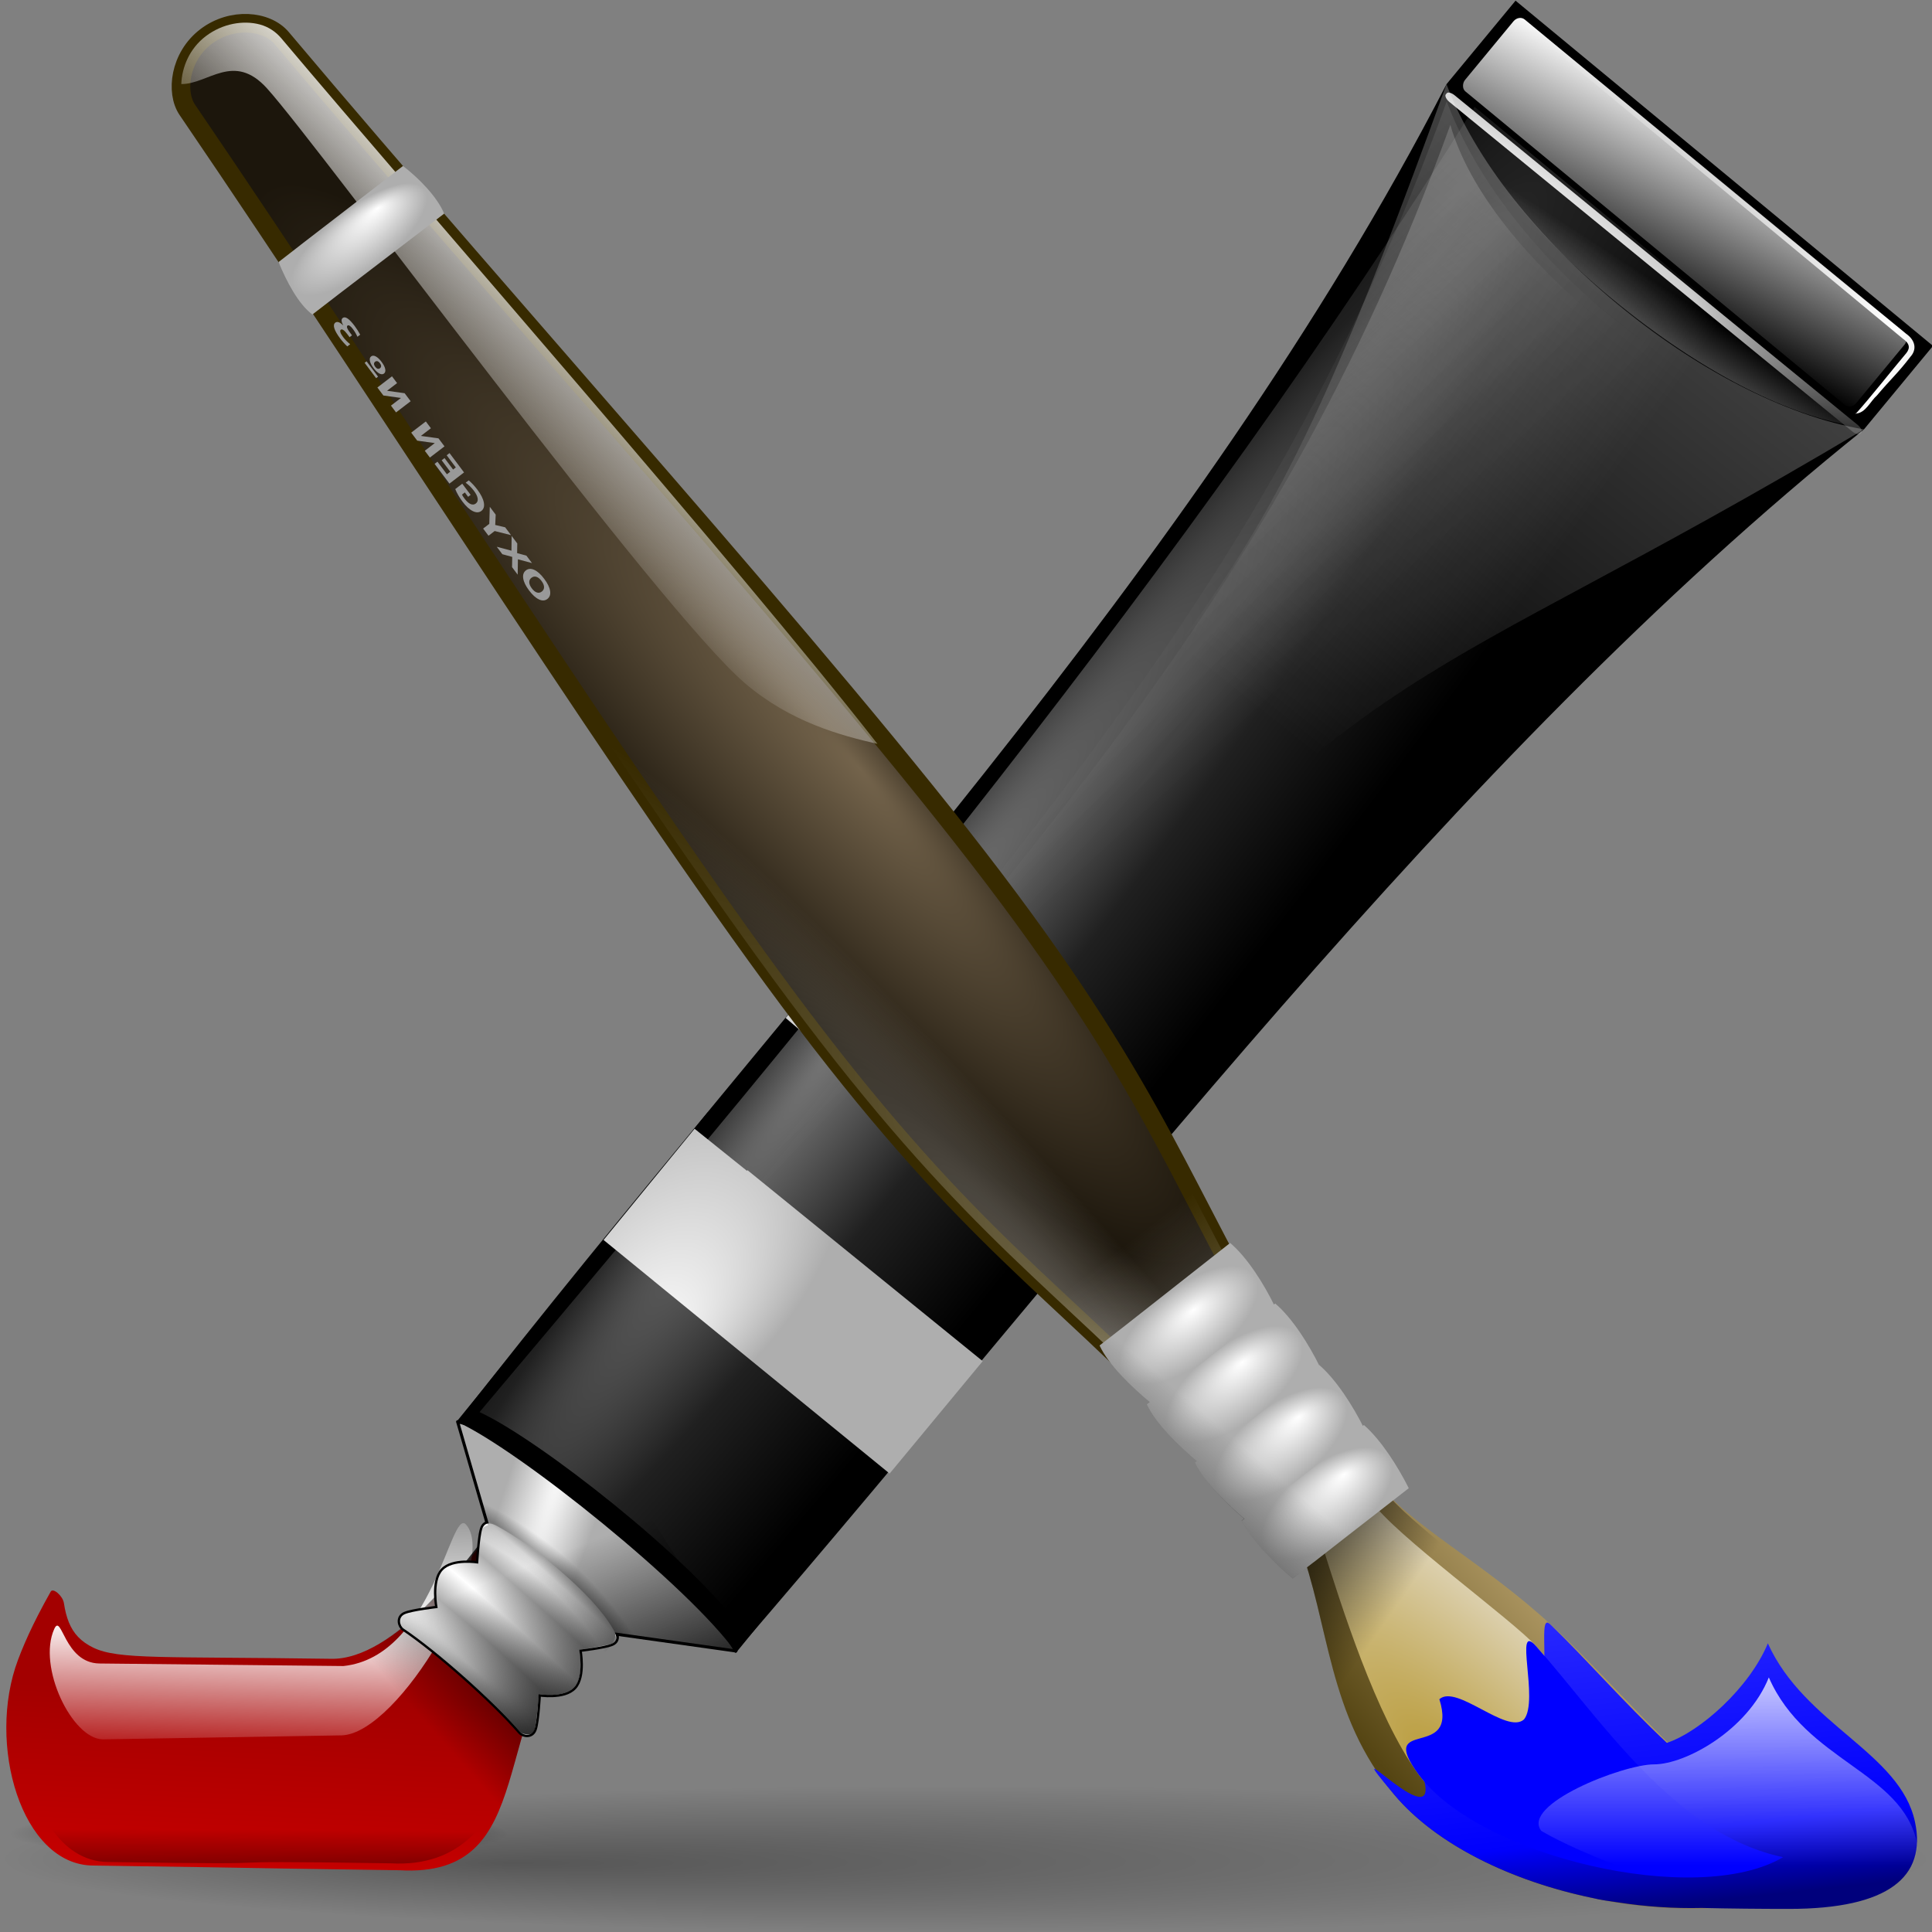 <?xml version="1.0" encoding="UTF-8" standalone="no"?>
<!-- Created with Inkscape (http://www.inkscape.org/) -->
<svg
   xmlns:dc="http://purl.org/dc/elements/1.1/"
   xmlns:cc="http://web.resource.org/cc/"
   xmlns:rdf="http://www.w3.org/1999/02/22-rdf-syntax-ns#"
   xmlns:svg="http://www.w3.org/2000/svg"
   xmlns="http://www.w3.org/2000/svg"
   xmlns:xlink="http://www.w3.org/1999/xlink"
   xmlns:sodipodi="http://sodipodi.sourceforge.net/DTD/sodipodi-0.dtd"
   xmlns:inkscape="http://www.inkscape.org/namespaces/inkscape"
   width="128"
   height="128"
   id="svg1307"
   sodipodi:version="0.32"
   inkscape:version="0.44"
   version="1.0"
   sodipodi:docbase="/home/kwwii/kdesvn/artwork/Oxygen/theme/svg/apps"
   sodipodi:docname="package_graphics.svg">
  <rect width="100%" height="100%" fill="#808080" stroke="none"/>
  <defs
     id="defs1309">
    <linearGradient
       id="linearGradient3724">
      <stop
         style="stop-color:#ff8989;stop-opacity:1;"
         offset="0"
         id="stop3726" />
      <stop
         style="stop-color:#a50000;stop-opacity:1;"
         offset="1"
         id="stop3728" />
    </linearGradient>
    <linearGradient
       id="linearGradient3695">
      <stop
         id="stop3697"
         offset="0"
         style="stop-color:#ffffff;stop-opacity:1;" />
      <stop
         id="stop3699"
         offset="1"
         style="stop-color:#aeaeae;stop-opacity:1;" />
    </linearGradient>
    <linearGradient
       id="linearGradient3650">
      <stop
         style="stop-color:#3131ff;stop-opacity:1;"
         offset="0"
         id="stop3652" />
      <stop
         id="stop3658"
         offset="0.792"
         style="stop-color:#0000fd;stop-opacity:1;" />
      <stop
         style="stop-color:#00007c;stop-opacity:1;"
         offset="1"
         id="stop3654" />
    </linearGradient>
    <linearGradient
       id="linearGradient2663">
      <stop
         id="stop2665"
         offset="0"
         style="stop-color:#73634b;stop-opacity:1;" />
      <stop
         id="stop2667"
         offset="1"
         style="stop-color:#1c160c;stop-opacity:1;" />
    </linearGradient>
    <linearGradient
       id="linearGradient2616">
      <stop
         id="stop2618"
         offset="0"
         style="stop-color:#554513;stop-opacity:1;" />
      <stop
         id="stop2620"
         offset="1"
         style="stop-color:#b59e69;stop-opacity:1;" />
    </linearGradient>
    <linearGradient
       id="linearGradient1648">
      <stop
         style="stop-color:#b4942a;stop-opacity:1;"
         offset="0"
         id="stop1650" />
      <stop
         style="stop-color:#e4dcc9;stop-opacity:1"
         offset="1"
         id="stop1652" />
    </linearGradient>
    <linearGradient
       id="linearGradient3565"
       inkscape:collect="always">
      <stop
         id="stop3567"
         offset="0"
         style="stop-color:#ffffff;stop-opacity:1;" />
      <stop
         id="stop3569"
         offset="1"
         style="stop-color:#ffffff;stop-opacity:0;" />
    </linearGradient>
    <linearGradient
       id="linearGradient3552"
       inkscape:collect="always">
      <stop
         id="stop3554"
         offset="0"
         style="stop-color:#ffffff;stop-opacity:1;" />
      <stop
         id="stop3556"
         offset="1"
         style="stop-color:#ffffff;stop-opacity:0;" />
    </linearGradient>
    <linearGradient
       id="linearGradient2626"
       inkscape:collect="always">
      <stop
         id="stop2628"
         offset="0"
         style="stop-color:#000000;stop-opacity:1;" />
      <stop
         id="stop2630"
         offset="1"
         style="stop-color:#000000;stop-opacity:0;" />
    </linearGradient>
    <linearGradient
       id="linearGradient3280"
       inkscape:collect="always">
      <stop
         id="stop3282"
         offset="0"
         style="stop-color:#000000;stop-opacity:1;" />
      <stop
         id="stop3284"
         offset="1"
         style="stop-color:#000000;stop-opacity:0;" />
    </linearGradient>
    <linearGradient
       inkscape:collect="always"
       id="linearGradient6969">
      <stop
         style="stop-color:#000000;stop-opacity:1;"
         offset="0"
         id="stop6971" />
      <stop
         style="stop-color:#000000;stop-opacity:0;"
         offset="1"
         id="stop6973" />
    </linearGradient>
    <linearGradient
       inkscape:collect="always"
       id="linearGradient6959">
      <stop
         style="stop-color:#000000;stop-opacity:1;"
         offset="0"
         id="stop6961" />
      <stop
         style="stop-color:#000000;stop-opacity:0;"
         offset="1"
         id="stop6963" />
    </linearGradient>
    <linearGradient
       inkscape:collect="always"
       id="linearGradient6949">
      <stop
         style="stop-color:#000000;stop-opacity:1;"
         offset="0"
         id="stop6951" />
      <stop
         style="stop-color:#000000;stop-opacity:0;"
         offset="1"
         id="stop6953" />
    </linearGradient>
    <linearGradient
       inkscape:collect="always"
       id="linearGradient6066">
      <stop
         style="stop-color:#000000;stop-opacity:1;"
         offset="0"
         id="stop6068" />
      <stop
         style="stop-color:#000000;stop-opacity:0;"
         offset="1"
         id="stop6070" />
    </linearGradient>
    <linearGradient
       id="linearGradient6048">
      <stop
         style="stop-color:#000000;stop-opacity:1;"
         offset="0"
         id="stop6050" />
      <stop
         style="stop-color:#000000;stop-opacity:0;"
         offset="1"
         id="stop6052" />
    </linearGradient>
    <linearGradient
       inkscape:collect="always"
       id="linearGradient6031">
      <stop
         style="stop-color:#ffffff;stop-opacity:1;"
         offset="0"
         id="stop6033" />
      <stop
         style="stop-color:#ffffff;stop-opacity:0;"
         offset="1"
         id="stop6035" />
    </linearGradient>
    <linearGradient
       id="linearGradient5490">
      <stop
         style="stop-color:#000000;stop-opacity:0;"
         offset="0"
         id="stop5492" />
      <stop
         id="stop5504"
         offset="0.449"
         style="stop-color:#000000;stop-opacity:0;" />
      <stop
         id="stop5502"
         offset="0.508"
         style="stop-color:#000000;stop-opacity:1;" />
      <stop
         style="stop-color:#000000;stop-opacity:0;"
         offset="0.598"
         id="stop5506" />
      <stop
         style="stop-color:#000000;stop-opacity:0;"
         offset="1"
         id="stop5494" />
    </linearGradient>
    <linearGradient
       inkscape:collect="always"
       id="linearGradient4480">
      <stop
         style="stop-color:#dadada;stop-opacity:1;"
         offset="0"
         id="stop4482" />
      <stop
         style="stop-color:#dadada;stop-opacity:0;"
         offset="1"
         id="stop4484" />
    </linearGradient>
    <linearGradient
       id="linearGradient4293">
      <stop
         style="stop-color:#ce0000;stop-opacity:1;"
         offset="0"
         id="stop4295" />
      <stop
         style="stop-color:#a30000;stop-opacity:1;"
         offset="1"
         id="stop4297" />
    </linearGradient>
    <linearGradient
       id="linearGradient4142">
      <stop
         id="stop4144"
         offset="0"
         style="stop-color:#ffffff;stop-opacity:1;" />
      <stop
         style="stop-color:#ffffff;stop-opacity:0.791;"
         offset="0.5"
         id="stop4148" />
      <stop
         id="stop4146"
         offset="1"
         style="stop-color:#ffffff;stop-opacity:0;" />
    </linearGradient>
    <linearGradient
       inkscape:collect="always"
       id="linearGradient4102">
      <stop
         style="stop-color:#ffffff;stop-opacity:1;"
         offset="0"
         id="stop4104" />
      <stop
         style="stop-color:#ffffff;stop-opacity:0;"
         offset="1"
         id="stop4106" />
    </linearGradient>
    <linearGradient
       id="linearGradient4067">
      <stop
         style="stop-color:#ffffff;stop-opacity:0.698;"
         offset="0"
         id="stop4069" />
      <stop
         id="stop4120"
         offset="0.5"
         style="stop-color:#ffffff;stop-opacity:0.187;" />
      <stop
         style="stop-color:#ffffff;stop-opacity:0"
         offset="1"
         id="stop4071" />
    </linearGradient>
    <linearGradient
       id="linearGradient3225">
      <stop
         style="stop-color:#ffffff;stop-opacity:1;"
         offset="0"
         id="stop3227" />
      <stop
         style="stop-color:#aeaeae;stop-opacity:1;"
         offset="1"
         id="stop3229" />
    </linearGradient>
    <radialGradient
       inkscape:collect="always"
       xlink:href="#linearGradient3225"
       id="radialGradient5541"
       gradientUnits="userSpaceOnUse"
       gradientTransform="matrix(-0.92,-0.816,0.115,-0.129,36.691,135.893)"
       spreadMethod="reflect"
       cx="17.496"
       cy="77.605"
       fx="17.496"
       fy="77.605"
       r="11.463" />
    <radialGradient
       inkscape:collect="always"
       xlink:href="#linearGradient3225"
       id="radialGradient5543"
       gradientUnits="userSpaceOnUse"
       gradientTransform="matrix(0.323,0.11,-1.099,3.22,126.899,-206.591)"
       cx="35.843"
       cy="92.84"
       fx="35.843"
       fy="92.84"
       r="9.511" />
    <linearGradient
       inkscape:collect="always"
       xlink:href="#linearGradient4102"
       id="linearGradient5545"
       gradientUnits="userSpaceOnUse"
       gradientTransform="matrix(-0.875,-0.723,0.723,-0.875,62.91,156.913)"
       x1="51.426"
       y1="118.65"
       x2="50.781"
       y2="84.151" />
    <radialGradient
       inkscape:collect="always"
       xlink:href="#linearGradient4067"
       id="radialGradient5547"
       gradientUnits="userSpaceOnUse"
       gradientTransform="matrix(-1.471,-1.137,10.368,-13.419,-427.973,1024.306)"
       cx="106.245"
       cy="63.052"
       fx="108.627"
       fy="61.993"
       r="7.562" />
    <linearGradient
       inkscape:collect="always"
       xlink:href="#linearGradient4067"
       id="linearGradient5549"
       gradientUnits="userSpaceOnUse"
       gradientTransform="matrix(-0.875,-0.723,0.723,-0.875,62.56,156.624)"
       x1="71.826"
       y1="110.306"
       x2="44.269"
       y2="106.554" />
    <linearGradient
       inkscape:collect="always"
       xlink:href="#linearGradient4067"
       id="linearGradient5551"
       gradientUnits="userSpaceOnUse"
       gradientTransform="matrix(-0.875,-0.723,0.723,-0.875,62.91,156.913)"
       x1="59.299"
       y1="98.03"
       x2="48.925"
       y2="97.312" />
    <linearGradient
       inkscape:collect="always"
       xlink:href="#linearGradient4102"
       id="linearGradient5553"
       gradientUnits="userSpaceOnUse"
       gradientTransform="matrix(2.393,0,0,2.393,-342.138,-160.199)"
       spreadMethod="reflect"
       x1="104.498"
       y1="93.95"
       x2="105.662"
       y2="99.432" />
    <linearGradient
       inkscape:collect="always"
       xlink:href="#linearGradient4102"
       id="linearGradient5555"
       gradientUnits="userSpaceOnUse"
       gradientTransform="matrix(-0.875,-0.723,0.723,-0.875,62.91,156.913)"
       x1="45.48"
       y1="108.205"
       x2="46.657"
       y2="118.304" />
    <radialGradient
       inkscape:collect="always"
       xlink:href="#linearGradient4142"
       id="radialGradient5557"
       gradientUnits="userSpaceOnUse"
       gradientTransform="matrix(1.735,-5.694366e-2,8.522224e-3,0.26,11.239,-82.644)"
       cx="45.432"
       cy="118.937"
       fx="39.491"
       fy="128.918"
       r="15.5" />
    <radialGradient
       inkscape:collect="always"
       xlink:href="#linearGradient3225"
       id="radialGradient5559"
       gradientUnits="userSpaceOnUse"
       gradientTransform="matrix(-1.858,-1.535,2.403,-2.961,118.913,185.83)"
       cx="51.356"
       cy="7.909"
       fx="49.717"
       fy="6.184"
       r="3.975" />
    <radialGradient
       inkscape:collect="always"
       xlink:href="#linearGradient4293"
       id="radialGradient5563"
       gradientUnits="userSpaceOnUse"
       gradientTransform="matrix(2.294,-9.226514e-2,9.005844e-2,1.833,-69.686,-32.17)"
       spreadMethod="reflect"
       cx="53.912"
       cy="42.097"
       fx="52.454"
       fy="42.733"
       r="2.579" />
    <linearGradient
       inkscape:collect="always"
       xlink:href="#linearGradient4102"
       id="linearGradient5565"
       gradientUnits="userSpaceOnUse"
       gradientTransform="matrix(-0.407,-2.358,2.358,-0.407,-0.242,383.727)"
       spreadMethod="reflect"
       x1="139.797"
       y1="76.893"
       x2="145.403"
       y2="66.489" />
    <linearGradient
       inkscape:collect="always"
       xlink:href="#linearGradient4480"
       id="linearGradient5567"
       gradientUnits="userSpaceOnUse"
       gradientTransform="matrix(-0.17,-0.985,0.985,-0.17,24.364,143.295)"
       x1="66.82"
       y1="45.39"
       x2="52.225"
       y2="59.466" />
    <radialGradient
       inkscape:collect="always"
       xlink:href="#linearGradient3225"
       id="radialGradient5569"
       gradientUnits="userSpaceOnUse"
       gradientTransform="matrix(-1.858,-1.535,2.403,-2.961,137.269,163.799)"
       cx="50.195"
       cy="7.749"
       fx="48.556"
       fy="6.024"
       r="3.975" />
    <radialGradient
       inkscape:collect="always"
       xlink:href="#linearGradient3225"
       id="radialGradient5571"
       gradientUnits="userSpaceOnUse"
       gradientTransform="matrix(-1.858,-1.535,2.403,-2.961,131.009,171.278)"
       cx="51.363"
       cy="7.579"
       fx="49.724"
       fy="5.854"
       r="3.975" />
    <radialGradient
       inkscape:collect="always"
       xlink:href="#linearGradient3225"
       id="radialGradient5573"
       gradientUnits="userSpaceOnUse"
       gradientTransform="matrix(-0.92,-0.816,0.115,-0.129,36.691,135.893)"
       spreadMethod="reflect"
       cx="17.496"
       cy="77.605"
       fx="17.496"
       fy="77.605"
       r="11.463" />
    <radialGradient
       inkscape:collect="always"
       xlink:href="#linearGradient5490"
       id="radialGradient5575"
       gradientUnits="userSpaceOnUse"
       gradientTransform="matrix(1.38,0.354,-0.329,1.282,28.791,-42.081)"
       spreadMethod="reflect"
       cx="22.211"
       cy="121.22"
       fx="22.211"
       fy="121.22"
       r="11.188" />
    <linearGradient
       inkscape:collect="always"
       xlink:href="#linearGradient6949"
       id="linearGradient6955"
       x1="34.331"
       y1="118.873"
       x2="29.423"
       y2="106.621"
       gradientUnits="userSpaceOnUse" />
    <radialGradient
       inkscape:collect="always"
       xlink:href="#linearGradient6959"
       id="radialGradient6965"
       cx="64.161"
       cy="117.28"
       fx="33.854"
       fy="120.803"
       r="64"
       gradientTransform="matrix(1,0,0,0.168,0,97.635)"
       gradientUnits="userSpaceOnUse" />
    <radialGradient
       inkscape:collect="always"
       xlink:href="#linearGradient3225"
       id="radialGradient2559"
       gradientUnits="userSpaceOnUse"
       gradientTransform="matrix(1.006,0.804,0.402,-0.497,-8.951,64.786)"
       cx="49.01"
       cy="8.495"
       fx="47.357"
       fy="9.785"
       r="3.975" />
    <radialGradient
       inkscape:collect="always"
       xlink:href="#linearGradient3225"
       id="radialGradient2561"
       gradientUnits="userSpaceOnUse"
       gradientTransform="matrix(1.024,0.818,0.402,-0.497,-6.73,60.216)"
       cx="49.01"
       cy="8.495"
       fx="47.425"
       fy="9.608"
       r="3.975" />
    <radialGradient
       inkscape:collect="always"
       xlink:href="#linearGradient3225"
       id="radialGradient2563"
       gradientUnits="userSpaceOnUse"
       gradientTransform="matrix(1.059,0.846,0.403,-0.497,-5.328,54.902)"
       cx="49.01"
       cy="8.495"
       fx="48.025"
       fy="9.789"
       r="3.975" />
    <radialGradient
       inkscape:collect="always"
       xlink:href="#linearGradient3225"
       id="radialGradient2565"
       gradientUnits="userSpaceOnUse"
       gradientTransform="matrix(1.076,0.861,0.403,-0.497,-3.078,50.298)"
       cx="49.01"
       cy="8.495"
       fx="48.361"
       fy="9.436"
       r="3.975" />
    <linearGradient
       inkscape:collect="always"
       xlink:href="#linearGradient3280"
       id="linearGradient2567"
       gradientUnits="userSpaceOnUse"
       gradientTransform="matrix(1.087,-9.11518e-2,-0.133,1.144,8.909,-9.844)"
       x1="59.635"
       y1="106.412"
       x2="50.843"
       y2="95.267" />
    <linearGradient
       inkscape:collect="always"
       xlink:href="#linearGradient6048"
       id="linearGradient2621"
       gradientUnits="userSpaceOnUse"
       gradientTransform="matrix(0.455,1.402841e-2,0.104,0.495,-14.775,121.688)"
       x1="42.385"
       y1="11.542"
       x2="42.064"
       y2="-2.237" />
    <linearGradient
       inkscape:collect="always"
       xlink:href="#linearGradient6031"
       id="linearGradient2623"
       gradientUnits="userSpaceOnUse"
       gradientTransform="matrix(0.454,8.83625e-3,0.109,0.495,-14.442,121.54)"
       spreadMethod="reflect"
       x1="41.747"
       y1="-29.9"
       x2="41.548"
       y2="-10.981" />
    <radialGradient
       inkscape:collect="always"
       xlink:href="#linearGradient6969"
       id="radialGradient2625"
       gradientUnits="userSpaceOnUse"
       gradientTransform="matrix(1,0,0,0.123,0,107.493)"
       cx="17.249"
       cy="122.519"
       fx="17.249"
       fy="116.026"
       r="17.088" />
    <linearGradient
       inkscape:collect="always"
       xlink:href="#linearGradient4293"
       id="linearGradient2627"
       gradientUnits="userSpaceOnUse"
       gradientTransform="matrix(0.453,1.402841e-2,0.104,0.495,-14.502,121.688)"
       x1="44.578"
       y1="8.626"
       x2="44.994"
       y2="-21.681" />
    <linearGradient
       inkscape:collect="always"
       xlink:href="#linearGradient6066"
       id="linearGradient2629"
       gradientUnits="userSpaceOnUse"
       gradientTransform="matrix(0.999,0,0,1.178,0.363,-21.352)"
       x1="33.095"
       y1="104.361"
       x2="25.252"
       y2="112.509" />
    <linearGradient
       inkscape:collect="always"
       xlink:href="#linearGradient6949"
       id="linearGradient2637"
       gradientUnits="userSpaceOnUse"
       x1="34.331"
       y1="118.873"
       x2="29.423"
       y2="106.621"
       gradientTransform="translate(1.612,-1.29)" />
    <radialGradient
       inkscape:collect="always"
       xlink:href="#linearGradient5490"
       id="radialGradient2640"
       gradientUnits="userSpaceOnUse"
       gradientTransform="matrix(1.38,0.354,-0.329,1.282,30.403,-43.371)"
       spreadMethod="reflect"
       cx="22.211"
       cy="121.22"
       fx="22.211"
       fy="121.22"
       r="11.188" />
    <radialGradient
       inkscape:collect="always"
       xlink:href="#linearGradient3225"
       id="radialGradient2643"
       gradientUnits="userSpaceOnUse"
       gradientTransform="matrix(-0.92,-0.816,0.115,-0.129,38.303,134.603)"
       spreadMethod="reflect"
       cx="17.496"
       cy="77.605"
       fx="17.496"
       fy="77.605"
       r="11.463" />
    <radialGradient
       inkscape:collect="always"
       xlink:href="#linearGradient3225"
       id="radialGradient2646"
       gradientUnits="userSpaceOnUse"
       gradientTransform="matrix(-1.858,-1.535,2.403,-2.961,132.621,169.988)"
       cx="51.363"
       cy="7.579"
       fx="49.724"
       fy="5.854"
       r="3.975" />
    <linearGradient
       inkscape:collect="always"
       xlink:href="#linearGradient4480"
       id="linearGradient2652"
       gradientUnits="userSpaceOnUse"
       gradientTransform="matrix(-0.17,-0.985,0.985,-0.17,25.976,142.006)"
       x1="66.82"
       y1="45.39"
       x2="52.225"
       y2="59.466" />
    <linearGradient
       inkscape:collect="always"
       xlink:href="#linearGradient4102"
       id="linearGradient2655"
       gradientUnits="userSpaceOnUse"
       gradientTransform="matrix(-0.407,-2.358,2.358,-0.407,1.37,382.437)"
       spreadMethod="reflect"
       x1="139.797"
       y1="76.893"
       x2="145.403"
       y2="66.489" />
    <radialGradient
       inkscape:collect="always"
       xlink:href="#linearGradient3695"
       id="radialGradient2660"
       gradientUnits="userSpaceOnUse"
       gradientTransform="matrix(-1.858,-1.535,2.403,-2.961,120.525,184.541)"
       cx="51.356"
       cy="7.909"
       fx="49.717"
       fy="6.184"
       r="3.975" />
    <radialGradient
       inkscape:collect="always"
       xlink:href="#linearGradient4142"
       id="radialGradient2663"
       gradientUnits="userSpaceOnUse"
       gradientTransform="matrix(1.735,-5.694368e-2,8.522227e-3,0.26,11.671,-84.663)"
       cx="45.432"
       cy="118.937"
       fx="39.491"
       fy="128.918"
       r="15.5" />
    <linearGradient
       inkscape:collect="always"
       xlink:href="#linearGradient4102"
       id="linearGradient2666"
       gradientUnits="userSpaceOnUse"
       gradientTransform="matrix(-0.875,-0.723,0.723,-0.875,64.522,155.624)"
       x1="45.48"
       y1="108.205"
       x2="46.657"
       y2="118.304" />
    <linearGradient
       inkscape:collect="always"
       xlink:href="#linearGradient4102"
       id="linearGradient2669"
       gradientUnits="userSpaceOnUse"
       gradientTransform="matrix(2.393,0,0,2.393,-342.558,-158.177)"
       spreadMethod="reflect"
       x1="104.498"
       y1="93.95"
       x2="105.662"
       y2="99.432" />
    <linearGradient
       inkscape:collect="always"
       xlink:href="#linearGradient4067"
       id="linearGradient2672"
       gradientUnits="userSpaceOnUse"
       gradientTransform="matrix(-0.875,-0.723,0.723,-0.875,64.522,155.624)"
       x1="59.299"
       y1="98.03"
       x2="48.925"
       y2="97.312" />
    <linearGradient
       inkscape:collect="always"
       xlink:href="#linearGradient4067"
       id="linearGradient2675"
       gradientUnits="userSpaceOnUse"
       gradientTransform="matrix(-0.875,-0.723,0.723,-0.875,64.172,155.334)"
       x1="71.826"
       y1="110.306"
       x2="44.269"
       y2="106.554" />
    <radialGradient
       inkscape:collect="always"
       xlink:href="#linearGradient4067"
       id="radialGradient2678"
       gradientUnits="userSpaceOnUse"
       gradientTransform="matrix(-1.471,-1.137,10.368,-13.419,-426.361,1023.016)"
       cx="106.245"
       cy="63.052"
       fx="108.627"
       fy="61.993"
       r="7.562" />
    <linearGradient
       inkscape:collect="always"
       xlink:href="#linearGradient4102"
       id="linearGradient2681"
       gradientUnits="userSpaceOnUse"
       gradientTransform="matrix(-0.875,-0.723,0.723,-0.875,64.522,155.624)"
       x1="51.426"
       y1="118.65"
       x2="50.781"
       y2="84.151" />
    <radialGradient
       inkscape:collect="always"
       xlink:href="#linearGradient3225"
       id="radialGradient2685"
       gradientUnits="userSpaceOnUse"
       gradientTransform="matrix(0.323,0.11,-1.099,3.22,128.511,-207.881)"
       cx="35.843"
       cy="92.84"
       fx="35.843"
       fy="92.84"
       r="9.511" />
    <radialGradient
       inkscape:collect="always"
       xlink:href="#linearGradient3225"
       id="radialGradient2689"
       gradientUnits="userSpaceOnUse"
       gradientTransform="matrix(-0.92,-0.816,0.115,-0.129,38.303,134.603)"
       spreadMethod="reflect"
       cx="17.496"
       cy="77.605"
       fx="17.496"
       fy="77.605"
       r="11.463" />
    <linearGradient
       inkscape:collect="always"
       xlink:href="#linearGradient3552"
       id="linearGradient3621"
       gradientUnits="userSpaceOnUse"
       gradientTransform="matrix(-1,0,0,1,132.567,0.924)"
       x1="51.675"
       y1="91.063"
       x2="58.675"
       y2="82.036" />
    <radialGradient
       inkscape:collect="always"
       xlink:href="#linearGradient3225"
       id="radialGradient3624"
       gradientUnits="userSpaceOnUse"
       gradientTransform="matrix(-1.091,0.842,0.313,0.415,74.601,-28.923)"
       cx="49.01"
       cy="8.495"
       fx="47.371"
       fy="6.77"
       r="3.975" />
    <linearGradient
       inkscape:collect="always"
       xlink:href="#linearGradient3565"
       id="linearGradient3627"
       gradientUnits="userSpaceOnUse"
       gradientTransform="matrix(-2.555,-0.446,-0.446,2.555,96.297,-21.444)"
       x1="24.087"
       y1="16.355"
       x2="26.619"
       y2="20.058" />
    <radialGradient
       inkscape:collect="always"
       xlink:href="#linearGradient3552"
       id="radialGradient3630"
       gradientUnits="userSpaceOnUse"
       gradientTransform="matrix(-0.26,0.224,2.268,2.623,-47.414,-27.884)"
       cx="-41.395"
       cy="49.229"
       fx="-41.395"
       fy="49.229"
       r="16.603" />
    <radialGradient
       inkscape:collect="always"
       xlink:href="#linearGradient2663"
       id="radialGradient3639"
       gradientUnits="userSpaceOnUse"
       gradientTransform="matrix(-0.382,0.336,1.654,1.882,22.171,-8.584)"
       cx="34.699"
       cy="23.848"
       fx="25.84"
       fy="27.013"
       r="18.765" />
    <linearGradient
       inkscape:collect="always"
       xlink:href="#linearGradient2616"
       id="linearGradient3677"
       gradientUnits="userSpaceOnUse"
       gradientTransform="matrix(-3.146,-0.611,-0.549,3.5,96.742,-68.904)"
       x1="-8.762"
       y1="52.858"
       x2="-11.719"
       y2="48.873" />
    <radialGradient
       inkscape:collect="always"
       xlink:href="#linearGradient1648"
       id="radialGradient3679"
       gradientUnits="userSpaceOnUse"
       gradientTransform="matrix(-0.53,0.53,1.645,1.645,-64.204,-87.593)"
       cx="37.369"
       cy="110.865"
       fx="43.501"
       fy="111.97"
       r="11.615" />
    <linearGradient
       inkscape:collect="always"
       xlink:href="#linearGradient2626"
       id="linearGradient3681"
       gradientUnits="userSpaceOnUse"
       gradientTransform="matrix(-1.11,0,0,1.11,136.878,-10.924)"
       x1="47.745"
       y1="100.182"
       x2="39.897"
       y2="105.636" />
    <linearGradient
       inkscape:collect="always"
       xlink:href="#linearGradient6031"
       id="linearGradient3731"
       gradientUnits="userSpaceOnUse"
       gradientTransform="matrix(1.11,0,0,1.11,-11.318,-11.949)"
       x1="114.107"
       y1="107.331"
       x2="114.107"
       y2="122.091" />
    <linearGradient
       inkscape:collect="always"
       xlink:href="#linearGradient3650"
       id="linearGradient4656"
       gradientUnits="userSpaceOnUse"
       gradientTransform="matrix(1.11,0,0,1.11,-10.208,-11.949)"
       x1="100.233"
       y1="104.227"
       x2="102.515"
       y2="125.197" />
  </defs>
  <sodipodi:namedview
     id="base"
     pagecolor="#ffffff"
     bordercolor="#666666"
     borderopacity="1.0"
     inkscape:pageopacity="0.0"
     inkscape:pageshadow="2"
     inkscape:zoom="15.295573"
     inkscape:cx="123.09117"
     inkscape:cy="3.3342981"
     inkscape:current-layer="layer2"
     showgrid="false"
     inkscape:document-units="px"
     inkscape:grid-bbox="true"
     guidetolerance="0.1px"
     showguides="true"
     inkscape:guide-bbox="true"
     inkscape:window-width="1106"
     inkscape:window-height="888"
     inkscape:window-x="35"
     inkscape:window-y="0"
     inkscape:grid-points="true" />
  <g
     id="layer1"
     inkscape:label="Layer 1"
     inkscape:groupmode="layer">
    <path
       sodipodi:type="arc"
       style="opacity:0.321;fill:url(#radialGradient6965);fill-opacity:1;fill-rule:nonzero;stroke:none;stroke-width:0.311;stroke-linecap:round;stroke-linejoin:round;stroke-miterlimit:4;stroke-dasharray:none;stroke-dashoffset:4;stroke-opacity:1"
       id="path6957"
       sodipodi:cx="64.161209"
       sodipodi:cy="117.27959"
       sodipodi:rx="64"
       sodipodi:ry="10.720403"
       d="M 128.161 117.28 A 64 10.72 0 1 1  0.161,117.28 A 64 10.72 0 1 1  128.161 117.28 z"
       transform="matrix(1,0,0,0.451,0,70.256)" />
    <path
       sodipodi:nodetypes="ccc"
       id="path2276"
       d="M 50.893,3.281 L 50.893,0.487 L 50.893,3.281 z "
       style="fill:#ffffff;fill-opacity:0.757;fill-rule:nonzero;stroke:none;stroke-width:0.5;stroke-linecap:round;stroke-linejoin:round;stroke-miterlimit:4;stroke-dasharray:none;stroke-dashoffset:4;stroke-opacity:1" />
    <path
       sodipodi:type="arc"
       style="opacity:0.712;fill:url(#radialGradient2625);fill-opacity:1;fill-rule:nonzero;stroke:none;stroke-width:0.311;stroke-linecap:round;stroke-linejoin:round;stroke-miterlimit:4;stroke-dasharray:none;stroke-dashoffset:4;stroke-opacity:1"
       id="path6967"
       sodipodi:cx="17.249371"
       sodipodi:cy="122.51889"
       sodipodi:rx="17.088161"
       sodipodi:ry="2.0957179"
       d="M 34.338 122.519 A 17.088 2.096 0 1 1  0.161,122.519 A 17.088 2.096 0 1 1  34.338 122.519 z"
       transform="matrix(0.967,0,0,0.799,0.534,23.581)" />
    <path
       style="fill:url(#linearGradient2627);fill-opacity:1;fill-rule:evenodd;stroke:none;stroke-width:1px;stroke-linecap:butt;stroke-linejoin:miter;stroke-opacity:1"
       d="M 3.36,105.448 C 3.205,105.724 3.059,105.989 2.921,106.243 C 2.647,106.752 2.407,107.219 2.195,107.654 C 1.771,108.525 1.457,109.269 1.196,109.961 C -0.905,115.528 1.416,123.581 6.183,123.597 C 22.215,123.829 10.409,123.675 26.44,123.907 C 35.964,124.466 32.153,113.695 38.883,106.625 C 35.791,105.948 37.395,102.825 33.294,100.452 C 31.137,103.383 26.112,110.029 21.901,109.899 C 10.818,109.74 7.848,109.965 6.186,109.164 C 5.356,108.764 4.863,108.223 4.561,107.481 C 4.41,107.11 4.307,106.689 4.234,106.21 C 4.16,105.731 3.516,105.173 3.36,105.448 z "
       id="path6011"
       sodipodi:nodetypes="cssscccccssss" />
    <path
       style="opacity:1;fill:url(#linearGradient2623);fill-opacity:1;fill-rule:nonzero;stroke:none;stroke-width:0.311;stroke-linecap:round;stroke-linejoin:round;stroke-miterlimit:4;stroke-dashoffset:4;stroke-opacity:1"
       d="M 6.58,110.211 L 22.751,110.38 C 28.728,109.749 29.834,99.86 30.87,101 C 33.072,103.423 26.461,114.822 22.655,114.973 L 6.804,115.238 C 4.769,115.198 2.467,110.425 3.593,107.926 C 4.09,106.822 4.244,110.171 6.58,110.211 z "
       id="rect6021"
       sodipodi:nodetypes="ccsccsc" />
    <path
       sodipodi:nodetypes="ccccc"
       id="path6064"
       d="M 26.44,123.907 C 35.964,124.466 32.153,113.695 38.883,106.625 C 35.791,105.948 37.251,102.825 33.15,100.452 C 30.992,103.383 26.112,110.029 21.901,109.899 C 10.818,109.74 10.409,123.675 26.44,123.907 z "
       style="fill:url(#linearGradient2629);fill-opacity:1;fill-rule:evenodd;stroke:none;stroke-width:1px;stroke-linecap:butt;stroke-linejoin:miter;stroke-opacity:1" />
    <path
       style="fill:url(#linearGradient2621);fill-opacity:1;fill-rule:evenodd;stroke:none;stroke-width:1px;stroke-linecap:butt;stroke-linejoin:miter;stroke-opacity:1"
       d="M 1.818,115.838 C 1.968,119.714 3.964,123.346 7.167,123.361 C 22.314,123.593 10.743,123.217 25.89,123.448 C 30.511,123.711 32.784,120.733 33.988,116.616 L 1.904,115.841 C 1.876,115.84 1.846,115.84 1.818,115.838 z "
       id="path6044"
       sodipodi:nodetypes="cccccc" />
  </g>
  <g
     inkscape:groupmode="layer"
     id="layer3"
     inkscape:label="bottom">
    <path
       sodipodi:nodetypes="cszczczsszczczs"
       id="path5479"
       d="M 34.464,114.741 C 32.679,112.681 28.933,109.36 26.752,107.905 C 26.482,107.725 26.336,107.149 26.827,106.939 C 27.318,106.728 28.997,106.535 28.997,106.535 C 28.997,106.535 28.651,104.784 29.322,104.049 C 29.994,103.313 31.683,103.593 31.683,103.593 C 31.683,103.593 31.778,101.806 31.956,101.281 C 32.134,100.756 32.637,100.909 32.906,101.091 C 35.16,102.622 38.762,105.883 40.618,107.927 C 40.836,108.167 41.033,108.683 40.543,108.893 C 40.052,109.104 38.373,109.297 38.373,109.297 C 38.373,109.297 38.719,111.048 38.047,111.783 C 37.376,112.519 35.687,112.239 35.687,112.239 C 35.687,112.239 35.592,114.025 35.414,114.551 C 35.236,115.076 34.677,114.986 34.464,114.741 z "
       style="fill:url(#radialGradient2689);fill-opacity:1;fill-rule:nonzero;stroke:black;stroke-width:0.311;stroke-linecap:round;stroke-linejoin:round;stroke-miterlimit:4;stroke-dasharray:none;stroke-dashoffset:4;stroke-opacity:1" />
    <path
       sodipodi:nodetypes="ccccc"
       id="path3170"
       d="M 48.74,109.452 C 43.991,107.279 32.942,97.918 30.301,94.204 L 46.89,73.769 L 65.328,89.018 L 48.74,109.452 z "
       style="fill:#787878;fill-opacity:1;fill-rule:evenodd;stroke:black;stroke-width:0.096;stroke-linecap:butt;stroke-linejoin:miter;stroke-miterlimit:4;stroke-dasharray:none;stroke-opacity:1" />
    <path
       style="fill:url(#radialGradient2685);fill-opacity:1;fill-rule:evenodd;stroke:black;stroke-width:0.2;stroke-linecap:round;stroke-linejoin:round;stroke-miterlimit:4;stroke-dasharray:none;stroke-opacity:1"
       d="M 30.318,94.193 L 40.786,96.887 L 48.758,109.383 L 34.129,107.329 L 30.318,94.193 z "
       id="path4538"
       sodipodi:nodetypes="ccccc" />
    <path
       style="fill:black;fill-opacity:1;fill-rule:evenodd;stroke:none;stroke-width:0.03;stroke-linecap:butt;stroke-linejoin:miter;stroke-miterlimit:4;stroke-dasharray:none;stroke-opacity:1"
       d="M 48.74,109.452 C 72.932,81.415 96.105,50.414 123.492,28.448 L 128.066,22.917 L 100.409,0.044 L 95.835,5.576 C 79.155,37.893 52.606,65.537 30.301,94.204 C 34.453,96.104 45.709,105.189 48.74,109.452 z "
       id="path1420"
       sodipodi:nodetypes="ccccccc" />
    <path
       id="path4047"
       d="M 123.492,28.448 C 112.941,26.666 99.566,15.604 95.835,5.576 C 83.706,39.013 82.133,37.161 60.244,65.631 C 62.374,67.393 64.505,69.155 66.636,70.917 C 91.804,42.054 92.925,46.638 123.492,28.448 z "
       style="opacity:0.247;fill:url(#linearGradient2681);fill-opacity:1;fill-rule:evenodd;stroke:none;stroke-width:1px;stroke-linecap:butt;stroke-linejoin:miter;stroke-opacity:1"
       sodipodi:nodetypes="ccccc" />
    <path
       sodipodi:nodetypes="ccccc"
       id="path4065"
       d="M 49.101,107.888 C 45.89,103.371 35.718,95.362 31.769,93.555 C 54.875,66.126 78.511,37.786 97.696,7.079 C 106.916,14.703 112.447,19.278 121.666,26.902 C 95.106,51.509 74.019,80.887 49.101,107.888 z "
       style="opacity:0.67;fill:url(#radialGradient2678);fill-opacity:1;fill-rule:evenodd;stroke:none;stroke-width:0.04;stroke-linecap:butt;stroke-linejoin:miter;stroke-miterlimit:4;stroke-dasharray:none;stroke-opacity:1" />
    <path
       sodipodi:nodetypes="ccccc"
       style="opacity:0.247;fill:url(#linearGradient2675);fill-opacity:1;fill-rule:evenodd;stroke:none;stroke-width:1px;stroke-linecap:butt;stroke-linejoin:miter;stroke-opacity:1"
       d="M 122.205,28.648 C 111.654,26.865 99.582,16.748 95.85,6.719 C 83.722,40.157 66.055,57.017 44.165,85.487 C 46.296,87.249 48.426,89.011 50.557,90.774 C 75.725,61.91 91.638,46.837 122.205,28.648 z "
       id="path4091" />
    <path
       id="path4093"
       d="M 119.602,28.647 C 112.155,27.139 98.635,17.207 96.09,8.271 C 83.961,41.708 66.404,57.306 44.515,85.777 C 46.646,87.539 48.776,89.301 50.907,91.063 C 76.075,62.199 89.035,46.836 119.602,28.647 z "
       style="opacity:0.247;fill:url(#linearGradient2672);fill-opacity:1;fill-rule:evenodd;stroke:none;stroke-width:1px;stroke-linecap:butt;stroke-linejoin:miter;stroke-opacity:1"
       sodipodi:nodetypes="ccccc" />
    <rect
       ry="0.567"
       rx="0.493"
       y="57.162"
       x="-111.805"
       height="6.176"
       width="33.614"
       id="rect4110"
       style="fill:url(#linearGradient2669);fill-opacity:1;fill-rule:nonzero;stroke:none;stroke-width:0.03;stroke-linecap:round;stroke-linejoin:round;stroke-miterlimit:4;stroke-dasharray:none;stroke-dashoffset:4;stroke-opacity:1"
       transform="matrix(-0.771,-0.637,0.637,-0.771,0,0)" />
    <path
       style="fill:url(#linearGradient2666);fill-opacity:1;fill-rule:evenodd;stroke:none;stroke-width:1px;stroke-linecap:butt;stroke-linejoin:miter;stroke-opacity:1"
       d="M 122.13,28.101 C 113.231,20.742 105.333,14.423 96.434,7.063 C 98.012,10.29 100.653,14.706 106.775,19.769 C 112.896,24.832 118.274,27.294 122.13,28.101 z "
       id="path4122"
       sodipodi:nodetypes="cczc" />
    <rect
       style="fill:url(#radialGradient2663);fill-opacity:1;fill-rule:nonzero;stroke:none;stroke-width:0.03;stroke-linecap:round;stroke-linejoin:round;stroke-miterlimit:4;stroke-dasharray:none;stroke-dashoffset:4;stroke-opacity:1"
       id="rect4132"
       width="35.496"
       height="0.562"
       x="78.117"
       y="-56.131"
       rx="0.493"
       ry="0.228"
       transform="matrix(0.774,0.633,-0.633,0.774,0,0)" />
    <path
       style="fill:url(#radialGradient2660);fill-opacity:1.0;fill-rule:nonzero;stroke:none;stroke-width:0.5;stroke-linecap:round;stroke-linejoin:round;stroke-miterlimit:4;stroke-dasharray:none;stroke-dashoffset:4;stroke-opacity:1"
       d="M 58.94,97.628 L 65.107,90.18 L 49.523,77.527 L 43.335,84.887 L 58.94,97.628 z M 43.351,84.897 L 51.159,78.913 L 46.016,74.782 L 39.987,82.151 L 43.351,84.897 z "
       id="path2274"
       sodipodi:nodetypes="cccccccccc" />
    <path
       style="fill:url(#linearGradient2655);fill-opacity:1;fill-rule:nonzero;stroke:none;stroke-width:0.03;stroke-linecap:round;stroke-linejoin:round;stroke-miterlimit:4;stroke-dasharray:none;stroke-dashoffset:4;stroke-opacity:1"
       d="M 101.03,1.758 C 102.528,2.894 103.972,4.173 105.449,5.365 C 112.405,11.112 119.118,16.695 126.074,22.443 C 126.642,22.844 126.501,23.18 126.203,23.509 C 125.293,24.586 123.902,26.358 122.958,27.403 C 123.615,27.349 123.9,26.6 124.357,26.195 C 125.232,25.153 125.75,24.715 126.571,23.636 C 126.993,23.178 126.928,22.565 126.288,22.113 C 118.076,15.39 109.683,8.394 101.461,1.683 C 101.348,1.631 101.063,1.637 101.03,1.758 z M 122.958,27.403 C 122.909,27.307 122.909,27.456 122.958,27.403 z "
       id="rect4337"
       sodipodi:nodetypes="cccccccccccc" />
    <path
       style="font-size:12.354px;font-style:normal;font-variant:normal;font-weight:bold;font-stretch:normal;text-align:start;line-height:125%;writing-mode:lr-tb;text-anchor:start;fill:url(#linearGradient2652);fill-opacity:1;stroke:none;stroke-width:1px;stroke-linecap:butt;stroke-linejoin:miter;stroke-opacity:1;font-family:Bitstream Vera Sans"
       d="M 54.948,66.691 C 55.177,66.879 55.42,67.207 55.585,66.781 C 55.847,66.454 56.109,66.127 56.371,65.8 C 56.262,66.383 56.154,66.966 56.045,67.549 C 56.264,67.653 56.526,68.16 56.692,67.767 C 57.127,67.226 57.561,66.685 57.996,66.144 C 57.767,65.956 57.524,65.628 57.359,66.054 C 57.097,66.381 56.835,66.708 56.573,67.034 C 56.692,66.45 56.811,65.866 56.93,65.282 C 56.701,65.182 56.422,64.681 56.252,65.068 C 55.818,65.609 55.383,66.15 54.948,66.691 z M 58.123,68.852 C 58.656,69.283 59.189,69.714 59.721,70.145 C 60.204,69.532 60.688,68.918 61.171,68.305 C 60.628,67.875 60.085,67.445 59.542,67.015 C 59.252,67.261 59.258,67.471 59.609,67.639 C 59.841,67.827 60.073,68.015 60.305,68.203 C 60.132,68.44 59.973,68.796 59.725,68.414 C 59.492,68.224 59.258,68.034 59.025,67.844 C 58.788,68.083 58.637,68.311 59.033,68.468 C 59.214,68.655 59.59,68.821 59.656,69.019 C 59.48,69.429 59.243,69.197 59.007,68.972 C 58.784,68.882 58.521,68.374 58.329,68.605 C 58.26,68.687 58.192,68.77 58.123,68.852 z M 61.156,70.915 C 61.785,71.753 62.731,72.641 63.862,72.514 C 64.782,72.34 64.78,71.131 64.2,70.586 C 63.71,70.042 62.892,69.281 62.225,69.383 C 62.022,69.631 61.818,69.879 61.614,70.127 C 61.993,70.432 62.372,70.737 62.75,71.042 C 63.096,70.796 62.971,70.603 62.64,70.432 C 62.528,69.948 63.308,70.005 63.49,70.486 C 63.885,70.818 63.946,71.538 63.419,71.77 C 62.709,72.055 62.06,71.308 61.652,70.81 C 61.468,70.302 61.374,70.761 61.156,70.915 z M 62.33,67.104 C 62.826,67.498 63.322,67.892 63.818,68.286 C 64.097,67.943 64.375,67.599 64.654,67.256 C 64.205,67.173 63.289,66.544 63.868,66.134 C 64.472,65.772 64.816,67.105 65.118,66.841 C 65.532,66.322 64.419,65.783 64.022,65.54 C 63.529,65.298 62.928,65.719 62.97,66.258 C 62.902,66.822 64.16,67.197 63.585,67.526 C 63.256,67.268 62.926,67.01 62.597,66.751 C 62.508,66.869 62.419,66.986 62.33,67.104 z M 64.087,73.413 C 64.356,73.603 64.596,73.902 64.883,74.027 C 65.247,73.967 65.612,73.907 65.977,73.846 C 66.009,74.231 66.041,74.615 66.073,75 C 66.333,75.206 66.592,75.412 66.852,75.618 C 66.786,74.986 66.72,74.353 66.653,73.721 C 66.861,73.472 67.068,73.222 67.276,72.973 C 67.039,72.785 66.803,72.596 66.567,72.408 C 66.339,72.659 66.159,72.995 65.901,73.193 C 65.297,73.266 64.692,73.34 64.087,73.413 z M 65.682,69.177 C 65.901,69.688 66.559,70.323 67.144,70.174 C 67.632,70.079 67.613,69.352 67.242,69.09 C 66.906,68.72 66.232,68.27 65.808,68.718 C 65.687,68.844 65.673,69.012 65.682,69.177 z M 66.237,69.542 C 66.093,69.222 66.466,68.817 66.765,69.027 C 67.171,69.193 67.001,69.787 66.585,69.778 C 66.434,69.742 66.364,69.632 66.237,69.542 z M 66.389,68.133 C 66.874,68.518 67.358,68.903 67.842,69.289 C 68.214,69.029 67.784,68.871 67.58,68.684 C 67.257,68.427 66.934,68.17 66.611,67.913 C 66.537,67.986 66.463,68.059 66.389,68.133 z M 67.409,76.245 C 67.657,76.377 67.861,76.701 68.137,76.706 C 68.423,76.647 68.709,76.589 68.994,76.531 C 69.033,76.869 68.978,77.255 69.076,77.564 C 69.241,77.624 69.66,78.192 69.637,77.875 C 69.621,77.421 69.606,76.966 69.591,76.511 C 70.104,76.419 70.617,76.328 71.13,76.236 C 70.891,76.092 70.703,75.749 70.429,75.739 C 70.112,75.802 69.796,75.865 69.479,75.927 C 69.439,75.578 69.492,75.183 69.394,74.862 C 69.225,74.788 68.814,74.217 68.829,74.521 C 68.847,74.996 68.864,75.472 68.882,75.947 C 68.391,76.046 67.9,76.145 67.409,76.245 z M 68.863,71.47 C 69.1,72.136 69.993,71.923 69.944,72.404 C 70.166,72.543 70.417,72.969 70.582,72.55 C 70.89,72.173 71.198,71.797 71.506,71.42 C 71.281,71.339 71.004,70.842 70.818,71.079 C 70.535,71.363 70.317,71.96 69.825,71.81 C 69.198,71.543 69.749,71.075 69.995,70.766 C 70.291,70.529 70.271,70.321 69.921,70.164 C 69.659,69.791 69.497,70.205 69.309,70.421 C 69.069,70.742 68.717,71.037 68.863,71.47 z M 70.98,79.304 C 71.272,79.968 72.197,80.417 72.791,79.85 C 73.445,79.391 73.604,78.315 72.834,77.881 C 71.949,77.117 70.657,78.332 70.98,79.304 z M 71.472,79.205 C 71.344,78.455 72.672,77.617 72.818,78.672 C 72.82,79.351 71.791,80.049 71.472,79.205 z "
       id="path4363"
       sodipodi:nodetypes="ccccccccccccccccccccccscccccccccccccccccccccccccccccccccccscccccccsccccccscccccsccccccccccscccccccc" />
    <path
       style="fill:url(#radialGradient2646);fill-opacity:1;fill-rule:nonzero;stroke:none;stroke-width:0.5;stroke-linecap:round;stroke-linejoin:round;stroke-miterlimit:4;stroke-dasharray:none;stroke-dashoffset:4;stroke-opacity:1"
       d="M 71.036,83.076 L 72.238,81.446 L 56.6,68.776 L 55.432,70.335 L 71.036,83.076 z M 55.447,70.345 L 56.656,68.8 L 53.147,66.048 L 52.056,67.445 L 55.447,70.345 z "
       id="path4475"
       sodipodi:nodetypes="cccccccccc" />
    <path
       style="fill:url(#radialGradient2643);fill-opacity:1;fill-rule:nonzero;stroke:none;stroke-width:0.111;stroke-linecap:round;stroke-linejoin:round;stroke-miterlimit:4;stroke-dashoffset:4;stroke-opacity:1"
       d="M 34.464,114.741 C 32.679,112.681 28.933,109.36 26.752,107.905 C 26.482,107.725 26.336,107.149 26.827,106.939 C 27.318,106.728 28.997,106.535 28.997,106.535 C 28.997,106.535 28.651,104.784 29.322,104.049 C 29.994,103.313 31.683,103.593 31.683,103.593 C 31.683,103.593 31.778,101.806 31.956,101.281 C 32.134,100.756 32.62,100.937 32.906,101.091 C 35.285,102.372 39.262,105.55 40.618,107.927 C 40.778,108.209 41.033,108.683 40.543,108.893 C 40.052,109.104 38.373,109.297 38.373,109.297 C 38.373,109.297 38.719,111.048 38.047,111.783 C 37.376,112.519 35.687,112.239 35.687,112.239 C 35.687,112.239 35.592,114.025 35.414,114.551 C 35.236,115.076 34.677,114.986 34.464,114.741 z "
       id="rect5461"
       sodipodi:nodetypes="cszczczsszczczs" />
    <path
       style="opacity:0.302;fill:url(#radialGradient2640);fill-opacity:1;fill-rule:evenodd;stroke:none;stroke-width:0.2;stroke-linecap:round;stroke-linejoin:round;stroke-miterlimit:4;stroke-dasharray:none;stroke-opacity:1"
       d="M 30.331,94.179 L 32.331,101.054 C 32.206,101.101 32.069,101.159 31.956,101.273 C 30.371,102.875 28.232,105.164 26.831,106.929 C 26.64,107.17 26.55,107.493 26.612,107.71 C 26.614,107.715 26.61,107.737 26.612,107.742 C 26.614,107.746 26.641,107.769 26.643,107.773 C 26.646,107.777 26.641,107.8 26.643,107.804 C 26.646,107.808 26.672,107.832 26.675,107.835 C 26.678,107.839 26.702,107.863 26.706,107.867 C 26.71,107.87 26.733,107.895 26.737,107.898 C 28.918,109.353 32.671,112.682 34.456,114.742 C 34.462,114.749 34.48,114.766 34.487,114.773 C 34.494,114.779 34.511,114.798 34.518,114.804 C 34.522,114.807 34.546,114.801 34.55,114.804 C 34.554,114.806 34.577,114.833 34.581,114.835 C 34.585,114.837 34.608,114.834 34.612,114.835 C 34.626,114.84 34.66,114.863 34.675,114.867 C 34.898,114.902 35.208,114.773 35.425,114.554 C 37.009,112.952 39.149,110.663 40.55,108.898 C 40.707,108.699 40.78,108.468 40.768,108.273 L 48.768,109.398 L 40.8,96.898 L 30.331,94.179 z "
       id="path5485" />
    <path
       sodipodi:nodetypes="ccsssssssssssssssszczczcccc"
       id="path6074"
       d="M 30.331,94.179 L 32.331,101.054 C 32.206,101.101 32.069,101.159 31.956,101.273 C 30.371,102.875 28.232,105.164 26.831,106.929 C 26.64,107.17 26.55,107.493 26.612,107.71 C 26.614,107.715 26.61,107.737 26.612,107.742 C 26.614,107.746 26.641,107.769 26.643,107.773 C 26.646,107.777 26.641,107.8 26.643,107.804 C 26.646,107.808 26.672,107.832 26.675,107.835 C 26.678,107.839 26.702,107.863 26.706,107.867 C 26.71,107.87 26.733,107.895 26.737,107.898 C 28.918,109.353 32.671,112.682 34.456,114.742 C 34.462,114.749 34.48,114.766 34.487,114.773 C 34.494,114.779 34.511,114.798 34.518,114.804 C 34.522,114.807 34.546,114.801 34.55,114.804 C 34.554,114.806 34.577,114.833 34.581,114.835 C 34.585,114.837 34.608,114.834 34.612,114.835 C 34.626,114.84 34.66,114.863 34.675,114.867 C 34.898,114.902 35.279,115.035 35.425,114.554 C 35.57,114.073 35.697,112.243 35.697,112.243 C 35.697,112.243 37.385,112.522 38.056,111.787 C 38.727,111.052 38.381,109.301 38.381,109.301 C 38.381,109.301 40.126,109.05 40.55,108.898 C 40.973,108.746 40.78,108.468 40.768,108.273 L 48.768,109.398 L 40.8,96.898 L 30.331,94.179 z "
       style="fill:url(#linearGradient2637);fill-opacity:1;fill-rule:evenodd;stroke:none;stroke-width:0.2;stroke-linecap:round;stroke-linejoin:round;stroke-miterlimit:4;stroke-dasharray:none;stroke-opacity:1" />
  </g>
  <g
     inkscape:groupmode="layer"
     id="layer2"
     inkscape:label="top">
    <path
       style="fill:url(#linearGradient3677);fill-opacity:1;fill-rule:evenodd;stroke:black;stroke-width:0;stroke-linecap:round;stroke-linejoin:round;stroke-miterlimit:4;stroke-dasharray:none;stroke-opacity:1"
       d="M 86.006,102.101 C 88.127,107.699 87.928,113.603 92.37,118.895 C 98.641,126.367 116.104,129.342 124.148,122.94 C 114.293,121.509 109.678,114.057 102.758,107.648 C 98.284,103.505 93.353,101.002 91.166,98.128 C 89.446,99.452 87.726,100.777 86.006,102.101 z "
       id="path1330"
       inkscape:r_cx="true"
       inkscape:r_cy="true"
       sodipodi:nodetypes="cscscc" />
    <path
       sodipodi:nodetypes="cscscc"
       inkscape:r_cy="true"
       inkscape:r_cx="true"
       id="path3530"
       d="M 87.556,102.23 C 88.859,106.372 91.15,113.683 93.974,117.553 C 97.963,123.018 112.417,126.416 118.134,123.043 C 110.898,121.516 106.06,113.889 101.771,109.064 C 100.255,107.359 92.28,101.592 90.893,99.486 C 89.748,100.508 88.701,101.209 87.556,102.23 z "
       style="fill:url(#radialGradient3679);fill-opacity:1;fill-rule:evenodd;stroke:black;stroke-width:0;stroke-linecap:round;stroke-linejoin:round;stroke-miterlimit:4;stroke-dasharray:none;stroke-opacity:1" />
    <path
       sodipodi:nodetypes="csscc"
       inkscape:r_cy="true"
       inkscape:r_cx="true"
       id="path2624"
       d="M 86.006,102.101 C 88.127,107.699 87.928,113.603 92.37,118.895 C 98.641,126.367 107.948,113.995 101.257,107.348 C 96.782,102.904 93.353,101.002 91.166,98.128 C 89.446,99.452 87.726,100.777 86.006,102.101 z "
       style="fill:url(#linearGradient3681);fill-opacity:1;fill-rule:evenodd;stroke:black;stroke-width:0;stroke-linecap:round;stroke-linejoin:round;stroke-miterlimit:4;stroke-dasharray:none;stroke-opacity:1" />
    <path
       style="fill:url(#linearGradient4656);fill-opacity:1;fill-rule:evenodd;stroke:black;stroke-width:0;stroke-linecap:round;stroke-linejoin:round;stroke-miterlimit:4;stroke-dasharray:none;stroke-opacity:1"
       d="M 102.5 107.5 C 101.569 107.612 104.934 119.158 94.094 117.156 C 96.215 122.754 87.934 113.615 92.375 118.906 C 95.156 122.22 100.146 124.631 105.531 125.75 C 106.008 125.869 106.564 125.949 107.156 126.031 C 109.022 126.323 110.904 126.449 112.75 126.406 C 114.612 126.45 116.578 126.469 118.531 126.469 C 125.151 126.469 127.636 124.327 126.875 120.719 C 125.903 116.107 119.564 114.282 117.125 108.875 C 115.921 111.794 112.657 114.727 110.438 115.469 C 107.547 112.763 105.045 109.866 102.75 107.656 C 102.644 107.555 102.562 107.493 102.5 107.5 z "
       id="path3648" />
    <path
       sodipodi:nodetypes="cscscc"
       inkscape:r_cy="true"
       inkscape:r_cx="true"
       id="path3646"
       d="M 95.362,112.577 C 96.664,116.719 91.15,113.683 93.974,117.553 C 97.963,123.018 112.417,126.416 118.134,123.043 C 110.898,121.516 106.06,113.889 101.771,109.064 C 100.255,107.359 101.991,112.665 100.967,113.918 C 99.823,114.939 96.506,111.556 95.362,112.577 z "
       style="fill:blue;fill-opacity:1;fill-rule:evenodd;stroke:black;stroke-width:0;stroke-linecap:round;stroke-linejoin:round;stroke-miterlimit:4;stroke-dasharray:none;stroke-opacity:1" />
    <path
       style="fill:url(#linearGradient3731);fill-opacity:1;fill-rule:evenodd;stroke:none;stroke-width:1px;stroke-linecap:butt;stroke-linejoin:miter;stroke-opacity:1"
       d="M 117.189,111.134 C 119.628,116.709 126.038,117.365 127.01,122.12 C 126.871,130.958 107.572,124.488 102.122,121.309 C 100.728,119.567 107.498,116.894 109.588,116.894 C 111.679,116.894 115.795,114.618 117.189,111.134 z "
       id="path3600"
       sodipodi:nodetypes="csssc" />
    <path
       style="opacity:0.7;fill:none"
       id="path92"
       d="M 13.409,69.576 C 19.039,68.04 24.857,71.361 26.396,76.993 C 27.933,82.625 24.612,88.443 18.985,89.98 C 13.351,91.518 7.533,88.197 5.994,82.565 C 4.459,76.935 7.777,71.118 13.409,69.576 z " />
    <path
       style="opacity:0.7;fill:none"
       id="path94"
       d="M 18.748,42.131 C 24.396,43.614 27.771,49.393 26.288,55.041 C 24.802,60.687 19.022,64.066 13.375,62.577 C 7.729,61.095 4.352,55.32 5.836,49.672 C 7.316,44.019 13.099,40.644 18.748,42.131 z " />
    <circle
       style="opacity:0.7;fill:none"
       sodipodi:ry="5.9920001"
       sodipodi:rx="5.9920001"
       sodipodi:cy="70.773003"
       sodipodi:cx="34.993"
       id="circle96"
       r="5.992"
       cy="70.773"
       cx="34.993"
       transform="matrix(1.532,0.875,0.875,-1.532,-85.862,106.373)" />
    <path
       style="opacity:0.7;fill:none"
       id="path98"
       d="M 63.539,11.922 C 65.076,17.553 61.755,23.371 56.125,24.911 C 50.494,26.446 44.676,23.127 43.136,17.497 C 41.597,11.864 44.921,6.048 50.55,4.508 C 56.181,2.97 61.999,6.291 63.539,11.922 z " />
    <circle
       style="opacity:0.7;fill:none"
       sodipodi:ry="5.9920001"
       sodipodi:rx="5.9920001"
       sodipodi:cy="92.005997"
       sodipodi:cx="56.228001"
       id="circle100"
       r="5.992"
       cy="92.006"
       cx="56.228"
       transform="matrix(1.532,0.875,0.875,-1.532,-85.862,106.373)" />
    <path
       style="fill:url(#radialGradient3639);fill-opacity:1;fill-rule:evenodd;stroke:#372a00;stroke-width:1.232;stroke-linecap:butt;stroke-linejoin:miter;stroke-miterlimit:4;stroke-dasharray:none;stroke-opacity:1"
       d="M 84.738,89.578 C 78.44,79.114 76.855,72.694 65.842,58.185 C 54.83,43.676 34.329,21.127 18.664,2.524 C 17.666,1.339 15.351,1.13 13.653,2.419 C 11.89,3.757 11.625,6.126 12.407,7.273 C 26.104,27.369 42.315,53.175 53.328,67.684 C 64.34,82.193 70.097,85.446 78.481,94.327 C 80.567,92.744 82.653,91.161 84.738,89.578 z "
       id="path1324"
       inkscape:r_cx="true"
       inkscape:r_cy="true"
       sodipodi:nodetypes="czszszcc" />
    <path
       sodipodi:nodetypes="czszszcc"
       inkscape:r_cy="true"
       inkscape:r_cx="true"
       id="path3534"
       d="M 84.738,89.578 C 78.44,79.114 76.855,72.694 65.842,58.185 C 54.83,43.676 34.329,21.127 18.664,2.524 C 17.666,1.339 15.351,1.13 13.653,2.419 C 11.89,3.757 11.625,6.126 12.407,7.273 C 26.104,27.369 42.315,53.175 53.328,67.684 C 64.34,82.193 70.097,85.446 78.481,94.327 C 80.567,92.744 82.653,91.161 84.738,89.578 z "
       style="opacity:0.293;fill:url(#radialGradient3630);fill-opacity:1;fill-rule:evenodd;stroke:none;stroke-width:0.375;stroke-linecap:butt;stroke-linejoin:miter;stroke-miterlimit:4;stroke-dasharray:none;stroke-opacity:1" />
    <path
       inkscape:r_cy="true"
       inkscape:r_cx="true"
       style="opacity:0.87;fill:url(#linearGradient3627);fill-opacity:1;fill-rule:evenodd;stroke:none;stroke-width:0.375;stroke-linecap:butt;stroke-linejoin:miter;stroke-miterlimit:4;stroke-dasharray:none;stroke-opacity:1"
       d="M 17.225,1.625 C 17.8,1.78 18.288,2.121 18.631,2.529 C 28.158,13.843 48.601,37.094 58.132,49.284 C 55.705,48.73 52.369,47.836 49.368,45.277 C 43.677,40.423 21.206,9.745 17.691,5.857 C 15.484,3.415 13.798,5.584 12.011,5.57 C 12.052,4.479 12.532,3.234 13.634,2.397 C 14.748,1.552 16.126,1.328 17.225,1.625 z "
       id="path3560"
       sodipodi:nodetypes="cscsscsc" />
    <path
       sodipodi:nodetypes="cccccccccc"
       id="path2510"
       d="M 26.701,10.995 C 27.764,11.819 28.955,13.029 29.428,14.153 L 22.416,19.51 L 19.929,16.215 L 26.701,10.995 z M 20.666,15.646 L 23.154,18.941 L 20.696,20.838 C 19.768,20.146 18.997,18.671 18.454,17.362 L 20.666,15.646 z "
       style="fill:url(#radialGradient3624);fill-opacity:1;fill-rule:nonzero;stroke:none;stroke-width:0.5;stroke-linecap:round;stroke-linejoin:round;stroke-miterlimit:4;stroke-dasharray:none;stroke-dashoffset:4;stroke-opacity:1" />
    <path
       style="opacity:0.293;fill:url(#linearGradient3621);fill-opacity:1;fill-rule:evenodd;stroke:none;stroke-width:0.375;stroke-linecap:butt;stroke-linejoin:miter;stroke-miterlimit:4;stroke-dasharray:none;stroke-opacity:1"
       d="M 84.738,89.578 C 78.44,79.114 76.855,72.694 65.842,58.185 C 54.83,43.676 34.329,21.127 18.664,2.524 C 17.666,1.339 15.351,1.13 13.653,2.419 C 11.89,3.757 11.625,6.126 12.407,7.273 C 26.104,27.369 42.315,53.175 53.328,67.684 C 64.34,82.193 70.097,85.446 78.481,94.327 C 80.567,92.744 82.653,91.161 84.738,89.578 z "
       id="path3263"
       inkscape:r_cx="true"
       inkscape:r_cy="true"
       sodipodi:nodetypes="czszszcc" />
    <path
       style="font-size:12px;font-style:normal;font-variant:normal;font-weight:bold;font-stretch:normal;text-align:start;line-height:125%;writing-mode:lr-tb;text-anchor:start;fill:#999;fill-opacity:1;stroke:none;stroke-width:1px;stroke-linecap:butt;stroke-linejoin:miter;stroke-opacity:1;font-family:Bitstream Vera Sans"
       d="M 35.876,38.489 C 35.985,38.634 36.041,38.768 36.045,38.891 C 36.048,39.013 35.999,39.114 35.897,39.192 C 35.796,39.27 35.687,39.29 35.571,39.254 C 35.455,39.217 35.343,39.126 35.234,38.981 C 35.125,38.836 35.069,38.702 35.065,38.579 C 35.061,38.456 35.11,38.356 35.212,38.278 C 35.314,38.2 35.423,38.179 35.539,38.216 C 35.655,38.253 35.767,38.344 35.876,38.489 M 36.057,38.351 C 35.835,38.055 35.617,37.857 35.402,37.757 C 35.187,37.658 35.001,37.668 34.845,37.788 C 34.688,37.908 34.628,38.086 34.665,38.322 C 34.702,38.558 34.831,38.824 35.053,39.12 C 35.275,39.415 35.493,39.613 35.708,39.713 C 35.923,39.813 36.109,39.803 36.265,39.683 C 36.422,39.563 36.482,39.385 36.445,39.149 C 36.408,38.912 36.279,38.646 36.057,38.351 M 33.885,36.484 L 32.912,36.224 L 33.282,36.718 L 33.936,36.896 L 33.925,37.576 L 34.298,38.073 L 34.313,37.055 L 35.247,37.307 L 34.875,36.811 L 34.261,36.646 L 34.271,36.005 L 33.898,35.507 L 33.885,36.484 M 33.859,35.455 L 33.469,34.936 L 32.81,34.78 L 32.841,34.097 L 32.45,33.576 L 32.417,34.707 L 32.009,35.019 L 32.365,35.494 L 32.773,35.182 L 33.859,35.455 M 30.161,32.403 C 30.219,32.545 30.289,32.685 30.369,32.824 C 30.45,32.963 30.541,33.101 30.643,33.236 C 30.873,33.543 31.1,33.752 31.324,33.862 C 31.549,33.972 31.738,33.968 31.892,33.85 C 32.048,33.731 32.103,33.545 32.055,33.294 C 32.008,33.043 31.865,32.759 31.627,32.441 C 31.535,32.319 31.441,32.206 31.345,32.104 C 31.249,32 31.151,31.908 31.053,31.826 L 30.853,31.98 C 30.96,32.059 31.06,32.144 31.152,32.234 C 31.243,32.324 31.326,32.42 31.403,32.522 C 31.545,32.711 31.626,32.878 31.647,33.024 C 31.669,33.168 31.628,33.28 31.524,33.359 C 31.422,33.438 31.306,33.449 31.176,33.393 C 31.046,33.337 30.913,33.218 30.777,33.036 C 30.74,32.987 30.707,32.94 30.679,32.896 C 30.65,32.85 30.627,32.808 30.609,32.769 L 30.796,32.625 L 31.014,32.915 L 31.181,32.787 L 30.626,32.047 L 30.161,32.403 M 30.744,31.3 L 29.783,30.018 L 29.594,30.163 L 30.199,30.969 L 30.019,31.107 L 29.45,30.349 L 29.262,30.493 L 29.83,31.252 L 29.609,31.422 L 28.983,30.588 L 28.795,30.732 L 29.776,32.041 L 30.744,31.3 M 29.449,29.573 L 29.051,29.042 L 27.885,28.881 L 28.549,28.372 L 28.212,27.922 L 27.244,28.663 L 27.642,29.194 L 28.807,29.355 L 28.144,29.864 L 28.481,30.314 L 29.449,29.573 M 27.207,26.582 L 26.809,26.052 L 25.644,25.89 L 26.307,25.382 L 25.97,24.932 L 25.002,25.673 L 25.4,26.203 L 26.566,26.365 L 25.902,26.873 L 26.239,27.324 L 27.207,26.582 M 25.28,23.976 C 25.149,23.8 25.022,23.681 24.898,23.616 C 24.773,23.551 24.67,23.55 24.588,23.613 C 24.506,23.676 24.479,23.776 24.507,23.913 C 24.536,24.051 24.616,24.208 24.748,24.384 C 24.88,24.56 25.008,24.681 25.132,24.746 C 25.255,24.811 25.358,24.812 25.44,24.749 C 25.522,24.686 25.549,24.586 25.521,24.448 C 25.493,24.309 25.412,24.152 25.28,23.976 M 25.048,24.954 L 24.287,23.939 L 24.157,24.038 L 24.918,25.053 L 25.048,24.954 M 25.17,24.06 C 25.222,24.129 25.249,24.193 25.25,24.252 C 25.25,24.31 25.225,24.358 25.175,24.396 C 25.125,24.434 25.073,24.445 25.018,24.429 C 24.963,24.412 24.91,24.368 24.858,24.299 C 24.807,24.231 24.781,24.168 24.78,24.111 C 24.778,24.052 24.802,24.004 24.853,23.965 C 24.903,23.927 24.956,23.916 25.011,23.933 C 25.066,23.95 25.119,23.992 25.17,24.06 M 22.745,21.567 C 22.635,21.456 22.535,21.384 22.445,21.352 C 22.355,21.319 22.278,21.327 22.214,21.376 C 22.118,21.45 22.097,21.576 22.152,21.754 C 22.207,21.932 22.335,22.155 22.536,22.423 C 22.607,22.517 22.682,22.609 22.762,22.698 C 22.841,22.787 22.923,22.872 23.008,22.952 L 23.201,22.805 C 23.111,22.734 23.027,22.66 22.95,22.582 C 22.872,22.503 22.802,22.421 22.738,22.336 C 22.644,22.21 22.583,22.105 22.556,22.021 C 22.528,21.936 22.536,21.877 22.579,21.844 C 22.623,21.811 22.682,21.82 22.756,21.871 C 22.83,21.922 22.918,22.015 23.018,22.149 L 23.16,22.339 L 23.321,22.216 L 23.171,22.016 C 23.082,21.896 23.025,21.8 23.001,21.727 C 22.977,21.653 22.985,21.601 23.025,21.57 C 23.062,21.542 23.112,21.548 23.175,21.589 C 23.238,21.631 23.308,21.703 23.386,21.807 C 23.443,21.883 23.497,21.964 23.546,22.049 C 23.596,22.134 23.641,22.222 23.681,22.313 L 23.864,22.173 C 23.807,22.068 23.748,21.968 23.686,21.87 C 23.624,21.773 23.559,21.68 23.493,21.591 C 23.313,21.352 23.158,21.188 23.028,21.102 C 22.898,21.014 22.791,21.002 22.708,21.065 C 22.651,21.109 22.626,21.173 22.633,21.257 C 22.639,21.342 22.677,21.445 22.745,21.567"
       id="text3284" />
    <g
       id="g2634"
       transform="matrix(-1,-1.351877e-2,-1.351877e-2,1,133.02,0.237)">
      <path
         sodipodi:nodetypes="cccccccccc"
         id="path3213"
         d="M 38.349,98.879 C 39.1,97.429 40.245,95.687 41.377,94.734 L 47.789,99.922 L 44.59,103.872 L 38.349,98.879 z M 43.91,103.329 L 47.109,99.378 L 49.376,101.19 C 48.749,102.445 47.279,103.853 45.96,104.955 L 43.91,103.329 z "
         style="fill:url(#radialGradient2559);fill-opacity:1;fill-rule:nonzero;stroke:none;stroke-width:0.5;stroke-linecap:round;stroke-linejoin:round;stroke-miterlimit:4;stroke-dasharray:none;stroke-dashoffset:4;stroke-opacity:1" />
      <path
         style="fill:url(#radialGradient2561);fill-opacity:1;fill-rule:nonzero;stroke:none;stroke-width:0.5;stroke-linecap:round;stroke-linejoin:round;stroke-miterlimit:4;stroke-dasharray:none;stroke-dashoffset:4;stroke-opacity:1"
         d="M 41.362,94.949 C 42.108,93.495 43.25,91.751 44.386,90.801 L 50.91,96.079 L 47.711,100.03 L 41.362,94.949 z M 47.019,99.477 L 50.218,95.526 L 52.525,97.37 C 51.902,98.628 50.429,100.033 49.104,101.132 L 47.019,99.477 z "
         id="path3217"
         sodipodi:nodetypes="cccccccccc" />
      <path
         sodipodi:nodetypes="cccccccccc"
         id="path3221"
         d="M 44.345,90.915 C 45.083,89.454 46.22,87.705 47.363,86.762 L 54.112,92.221 L 50.911,96.171 L 44.345,90.915 z M 50.196,95.599 L 53.396,91.649 L 55.781,93.556 C 55.167,94.821 53.686,96.221 52.353,97.312 L 50.196,95.599 z "
         style="fill:url(#radialGradient2563);fill-opacity:1;fill-rule:nonzero;stroke:none;stroke-width:0.5;stroke-linecap:round;stroke-linejoin:round;stroke-miterlimit:4;stroke-dasharray:none;stroke-dashoffset:4;stroke-opacity:1" />
      <path
         style="fill:url(#radialGradient2565);fill-opacity:1;fill-rule:nonzero;stroke:none;stroke-width:0.5;stroke-linecap:round;stroke-linejoin:round;stroke-miterlimit:4;stroke-dasharray:none;stroke-dashoffset:4;stroke-opacity:1"
         d="M 47.386,86.95 C 48.119,85.486 49.253,83.735 50.4,82.794 L 57.261,88.344 L 54.06,92.294 L 47.386,86.95 z M 53.333,91.712 L 56.533,87.763 L 58.958,89.702 C 58.348,90.97 56.863,92.367 55.525,93.454 L 53.333,91.712 z "
         id="path3225"
         sodipodi:nodetypes="cccccccccc" />
      <path
         id="path3271"
         d="M 50.416,82.779 C 49.304,83.69 48.194,85.382 47.459,86.816 L 47.366,86.753 C 46.258,87.667 45.148,89.359 44.409,90.79 L 44.375,90.793 C 43.286,91.704 42.203,93.376 41.457,94.792 L 41.363,94.729 C 40.231,95.682 39.111,97.426 38.36,98.876 L 44.606,103.876 L 45.959,104.966 C 47.278,103.864 48.765,102.428 49.391,101.173 L 49.238,101.044 C 50.529,99.962 51.92,98.588 52.523,97.369 L 52.399,97.273 C 53.722,96.187 55.182,94.806 55.79,93.554 L 55.607,93.392 C 56.922,92.315 58.361,90.953 58.959,89.711 L 57.27,88.33 L 50.416,82.779 z "
         style="fill:url(#linearGradient2567);fill-opacity:1;fill-rule:nonzero;stroke:none;stroke-width:0.5;stroke-linecap:round;stroke-linejoin:round;stroke-miterlimit:4;stroke-dasharray:none;stroke-dashoffset:4;stroke-opacity:1" />
    </g>
  </g>
</svg>
